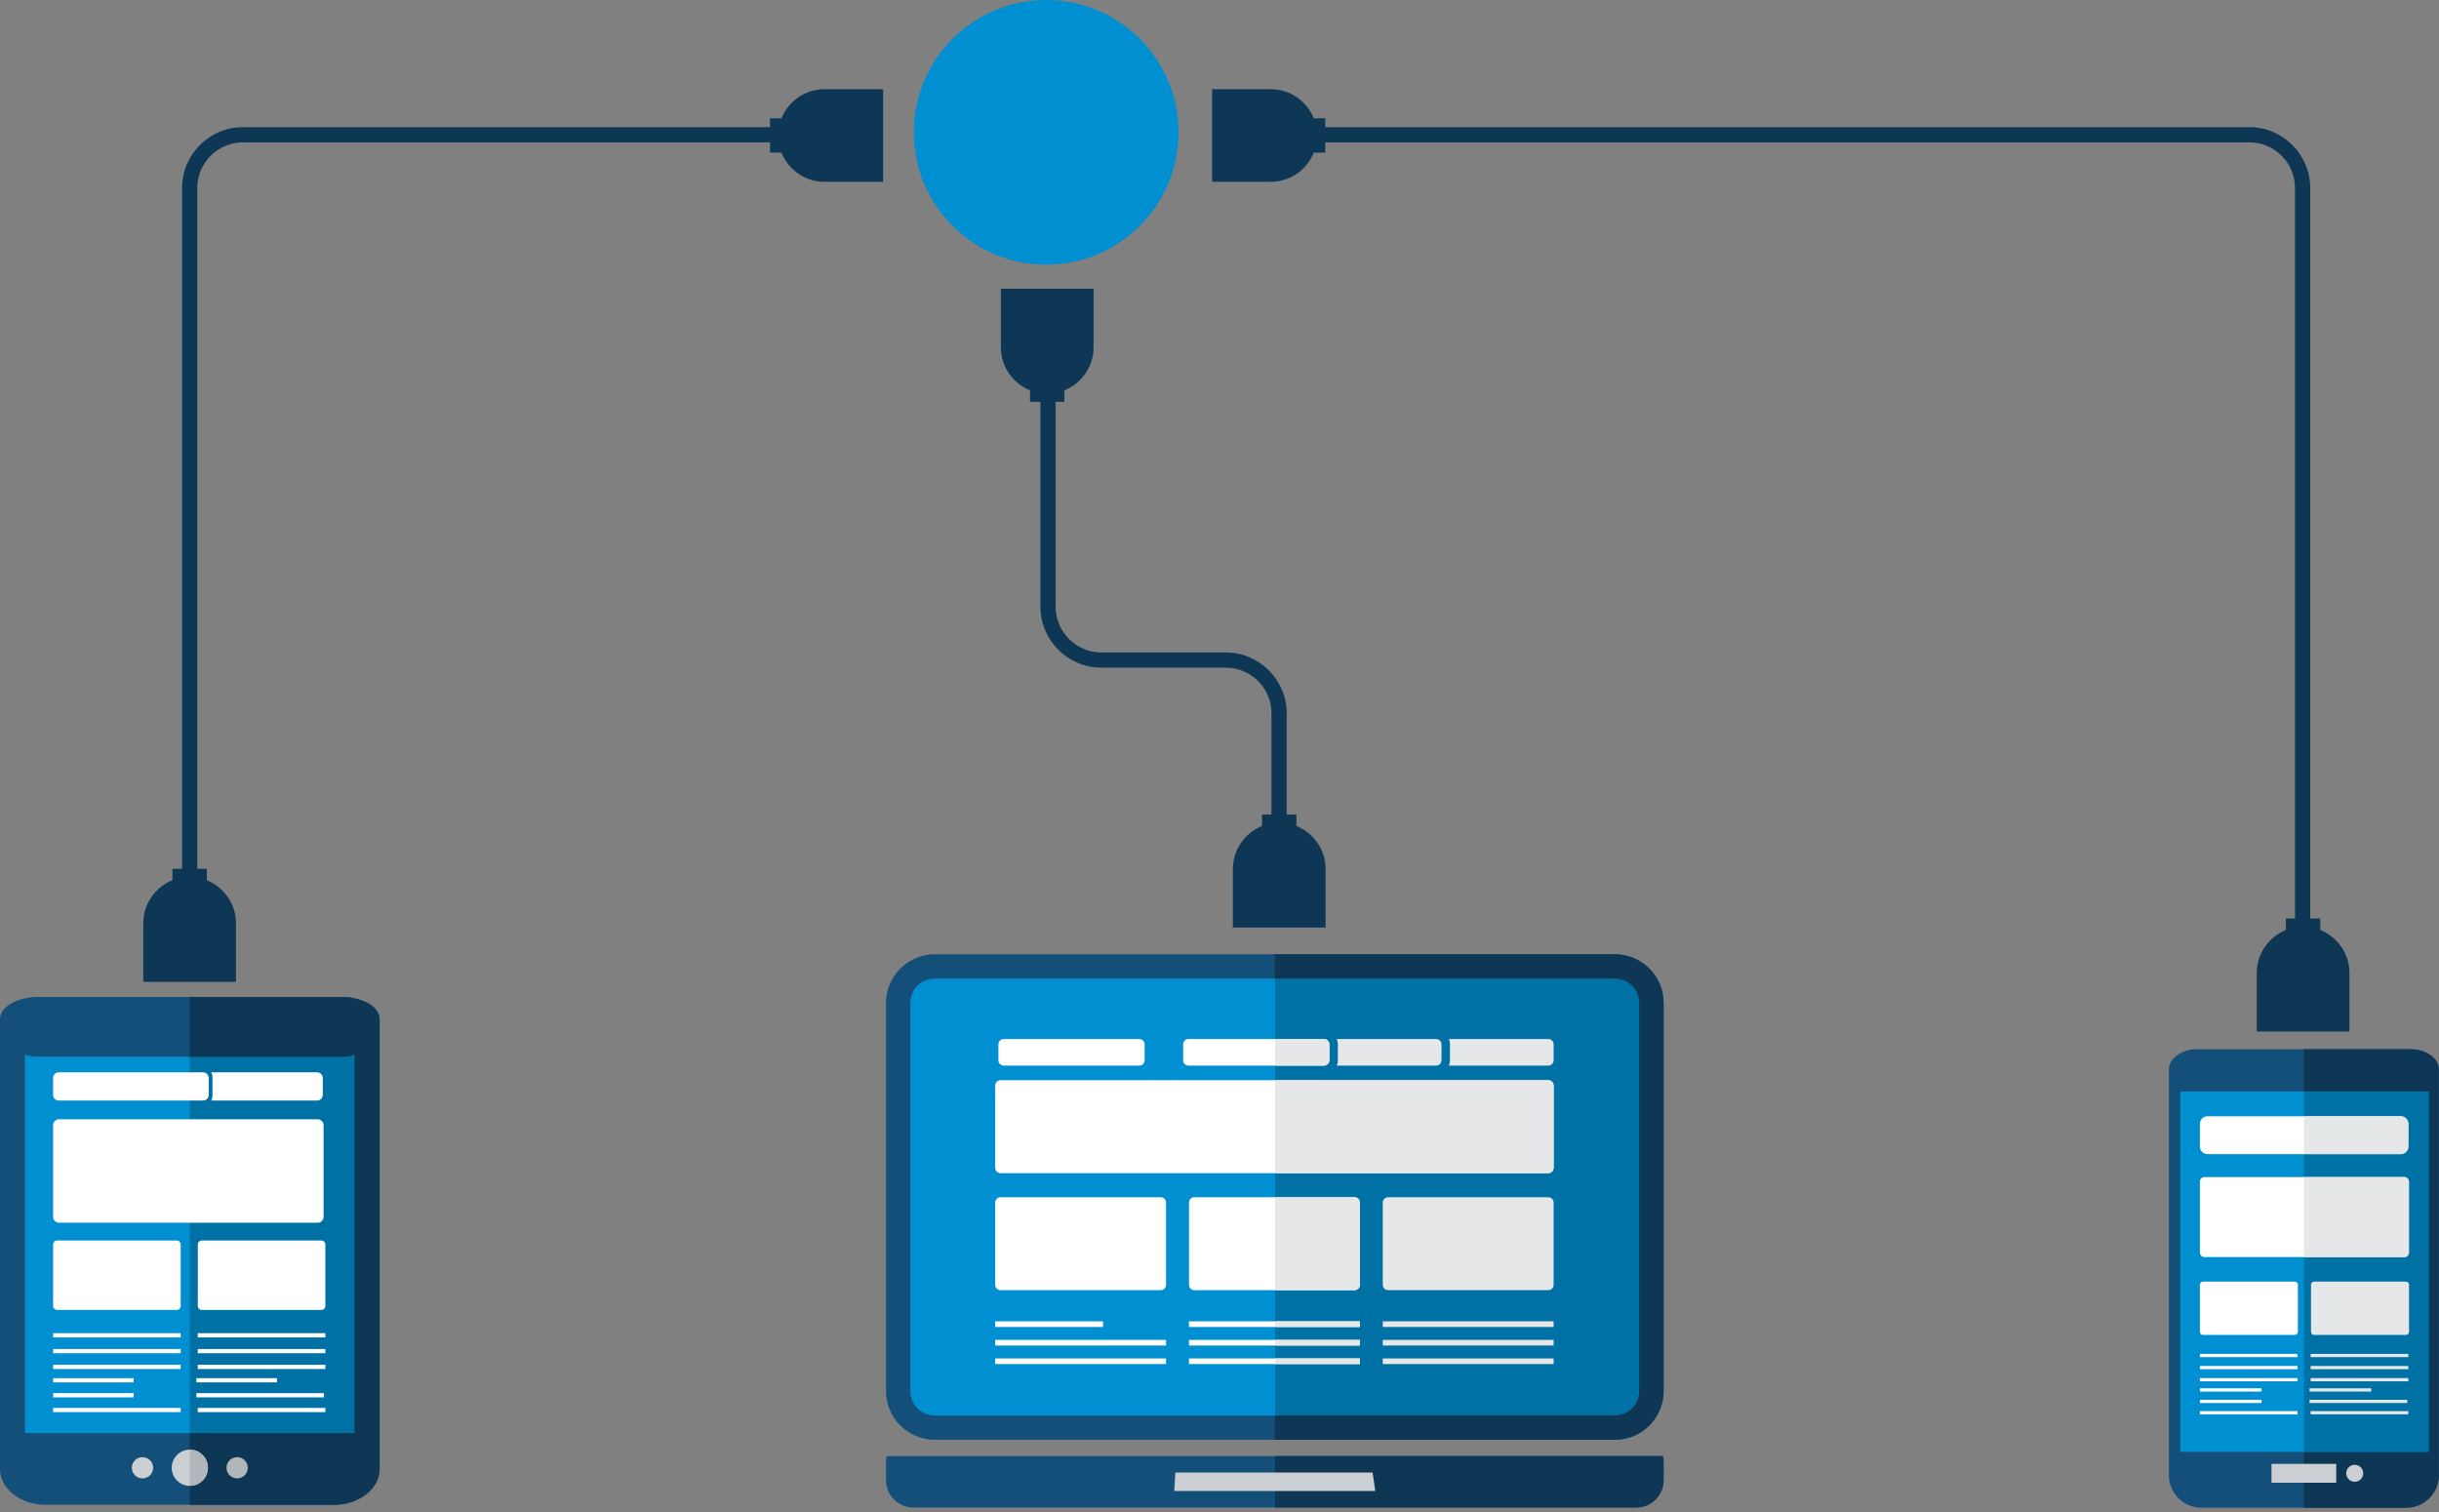 <?xml version="1.0" encoding="UTF-8" standalone="no"?>
<svg width="387px" height="240px" viewBox="0 0 387 240" version="1.1" xmlns="http://www.w3.org/2000/svg" xmlns:xlink="http://www.w3.org/1999/xlink">
    <rect x="0" y="0" width="387" height="240" fill="#808080" stroke="none"/>
    <!-- Generator: Sketch 42 (36781) - http://www.bohemiancoding.com/sketch -->
    <title>ilustracja_rwd</title>
    <desc>Created with Sketch.</desc>
    <defs></defs>
    <g id="Page-1" stroke="none" stroke-width="1" fill="none" fill-rule="evenodd">
        <g id="Aplikacje.gov.pl---Oświadczenie" transform="translate(-431, -1127)">
            <g id="Automatyzacja-procesów" transform="translate(431, 1127)">
                <g id="ilustracja_rwd">
                    <path d="M368.165,145.761 L366.567,145.761 L366.567,29.83 C366.567,24.519 362.217,20.173 356.9,20.173 L210.282,20.173 L210.282,18.777 L208.462,18.777 C207.372,16.076 204.722,14.154 201.64,14.154 L192.326,14.154 L192.326,28.848 L201.64,28.848 C204.722,28.848 207.372,26.927 208.461,24.225 L210.282,24.225 L210.282,22.588 L356.9,22.588 C360.898,22.588 364.15,25.837 364.15,29.83 L364.15,145.761 L362.711,145.761 L362.711,147.579 C360.007,148.668 358.084,151.315 358.084,154.394 L358.084,163.7 L372.792,163.7 L372.792,154.394 C372.792,151.315 370.868,148.668 368.165,147.58 L368.165,145.761 Z" id="Fill-56" fill="#0D3754"></path>
                    <path d="M130.815,14.154 C127.733,14.154 125.083,16.076 123.993,18.777 L122.173,18.777 L122.173,20.173 L38.554,20.173 C33.238,20.173 28.888,24.519 28.888,29.83 L28.888,137.869 L27.36,137.869 L27.36,139.687 C24.656,140.776 22.733,143.423 22.733,146.501 L22.733,155.807 L37.441,155.807 L37.441,146.501 C37.441,143.423 35.518,140.776 32.814,139.687 L32.814,137.869 L31.304,137.869 L31.304,29.83 C31.304,25.837 34.557,22.588 38.554,22.588 L122.173,22.588 L122.173,24.225 L123.993,24.225 C125.083,26.926 127.733,28.848 130.815,28.848 L140.129,28.848 L140.129,14.154 L130.815,14.154 Z" id="Fill-57" fill="#0D3754"></path>
                    <path d="M205.704,129.257 L204.163,129.257 L204.163,113.195 C204.163,107.884 199.814,103.538 194.497,103.538 L190.671,103.538 L174.753,103.537 C170.755,103.537 167.503,100.288 167.503,96.294 L167.503,63.759 L168.889,63.759 L168.889,61.941 C171.593,60.853 173.516,58.206 173.516,55.127 L173.516,45.821 L158.808,45.821 L158.808,55.127 C158.808,58.206 160.732,60.853 163.435,61.942 L163.435,63.759 L165.087,63.759 L165.087,96.294 C165.087,101.605 169.436,105.951 174.753,105.951 L186.079,105.951 L194.497,105.952 C198.495,105.952 201.747,109.202 201.747,113.195 L201.747,129.257 L200.25,129.257 L200.25,131.075 C197.547,132.164 195.623,134.811 195.623,137.89 L195.623,147.196 L210.331,147.196 L210.331,137.89 C210.331,134.812 208.408,132.164 205.704,131.076 L205.704,129.257 Z" id="Fill-58" fill="#0D3754"></path>
                    <circle id="Oval" fill="#0090D1" cx="166" cy="21" r="21"></circle>
                    <path d="M263.855,231.067 L248.101,231.067 L200.693,231.067 L192.769,231.067 L184.941,231.067 L140.696,231.067 C140.626,231.377 140.585,231.697 140.585,232.027 L140.585,234.905 C140.585,237.28 142.529,239.224 144.906,239.224 L184.941,239.224 L192.769,239.224 L200.693,239.224 L243.891,239.224 L259.644,239.224 C262.022,239.224 263.966,237.28 263.966,234.905 L263.966,232.027 C263.966,231.697 263.926,231.377 263.855,231.067" id="Fill-60" fill="#134F78"></path>
                    <path d="M263.855,231.067 L248.101,231.067 L202.327,231.067 L202.327,239.224 L243.891,239.224 L259.644,239.224 C262.022,239.224 263.966,237.28 263.966,234.905 L263.966,232.027 C263.966,231.697 263.926,231.377 263.855,231.067" id="Fill-61" fill="#0D3754"></path>
                    <polygon id="Fill-62" fill="#CBCFD3" points="218.224 236.609 186.327 236.609 186.482 233.681 217.787 233.681"></polygon>
                    <polygon id="Fill-63" fill="#0090D1" points="143.42 225.406 261.234 225.406 261.234 155.129 143.42 155.129"></polygon>
                    <polygon id="Fill-64" fill="#0071A4" points="202.327 225.406 261.445 225.406 261.445 155.129 202.327 155.129"></polygon>
                    <path d="M260.11,220.772 C260.11,222.895 258.382,224.623 256.255,224.623 L148.296,224.623 C146.17,224.623 144.441,222.895 144.441,220.772 L144.441,159.141 C144.441,157.017 146.17,155.289 148.296,155.289 L256.255,155.289 C258.382,155.289 260.11,157.017 260.11,159.141 L260.11,220.772 Z M256.255,151.439 L148.296,151.439 C144.056,151.439 140.585,154.905 140.585,159.141 L140.585,220.772 C140.585,225.008 144.056,228.474 148.296,228.474 L256.255,228.474 C260.495,228.474 263.966,225.008 263.966,220.772 L263.966,159.141 C263.966,154.905 260.495,151.439 256.255,151.439 L256.255,151.439 Z" id="Fill-65" fill="#134F78"></path>
                    <path d="M256.255,151.439 L202.276,151.439 L202.276,155.289 L256.255,155.289 C258.382,155.289 260.11,157.018 260.11,159.141 L260.11,220.772 C260.11,222.895 258.382,224.623 256.255,224.623 L202.276,224.623 L202.276,228.474 L256.255,228.474 C260.495,228.474 263.966,225.009 263.966,220.772 L263.966,159.141 C263.966,154.905 260.495,151.439 256.255,151.439" id="Fill-66" fill="#0D3754"></path>
                    <path d="M181.625,168.255 C181.625,168.719 181.246,169.099 180.782,169.099 L159.263,169.099 C158.799,169.099 158.419,168.719 158.419,168.255 L158.419,165.726 C158.419,165.263 158.799,164.883 159.263,164.883 L180.782,164.883 C181.246,164.883 181.625,165.263 181.625,165.726 L181.625,168.255 Z" id="Fill-67" fill="#FFFFFF"></path>
                    <path d="M246.514,185.326 C246.514,185.789 246.135,186.17 245.67,186.17 L158.755,186.17 C158.29,186.17 157.91,185.789 157.91,185.326 L157.91,172.259 C157.91,171.796 158.29,171.416 158.755,171.416 L245.67,171.416 C246.135,171.416 246.514,171.796 246.514,172.259 L246.514,185.326 Z" id="Fill-68" fill="#FFFFFF"></path>
                    <path d="M246.514,203.895 C246.514,204.36 246.135,204.74 245.67,204.74 L220.249,204.74 C219.785,204.74 219.406,204.36 219.406,203.895 L219.406,190.829 C219.406,190.366 219.785,189.986 220.249,189.986 L245.67,189.986 C246.135,189.986 246.514,190.366 246.514,190.829 L246.514,203.895 Z" id="Fill-69" fill="#E6E7E8"></path>
                    <path d="M215.766,203.895 C215.766,204.36 215.387,204.74 214.923,204.74 L189.502,204.74 C189.037,204.74 188.658,204.36 188.658,203.895 L188.658,190.829 C188.658,190.366 189.037,189.986 189.502,189.986 L214.923,189.986 C215.387,189.986 215.766,190.366 215.766,190.829 L215.766,203.895 Z" id="Fill-70" fill="#FFFFFF"></path>
                    <path d="M185.019,203.895 C185.019,204.36 184.639,204.74 184.175,204.74 L158.755,204.74 C158.29,204.74 157.91,204.36 157.91,203.895 L157.91,190.829 C157.91,190.366 158.29,189.986 158.755,189.986 L184.175,189.986 C184.639,189.986 185.019,190.366 185.019,190.829 L185.019,203.895 Z" id="Fill-71" fill="#FFFFFF"></path>
                    <polygon id="Fill-72" fill="#FFFFFF" points="157.91 210.579 175.026 210.579 175.026 209.684 157.91 209.684"></polygon>
                    <polygon id="Fill-73" fill="#FFFFFF" points="157.91 213.522 185.019 213.522 185.019 212.627 157.91 212.627"></polygon>
                    <polygon id="Fill-74" fill="#FFFFFF" points="188.657 213.522 215.766 213.522 215.766 212.627 188.657 212.627"></polygon>
                    <polygon id="Fill-75" fill="#E6E7E8" points="219.406 213.522 246.514 213.522 246.514 212.627 219.406 212.627"></polygon>
                    <polygon id="Fill-76" fill="#FFFFFF" points="157.91 216.465 185.019 216.465 185.019 215.571 157.91 215.571"></polygon>
                    <polygon id="Fill-77" fill="#FFFFFF" points="188.657 216.465 215.766 216.465 215.766 215.571 188.657 215.571"></polygon>
                    <polygon id="Fill-78" fill="#E6E7E8" points="219.406 216.465 246.514 216.465 246.514 215.571 219.406 215.571"></polygon>
                    <polygon id="Fill-79" fill="#FFFFFF" points="188.657 210.579 215.766 210.579 215.766 209.684 188.657 209.684"></polygon>
                    <polygon id="Fill-80" fill="#E6E7E8" points="219.406 210.579 246.514 210.579 246.514 209.684 219.406 209.684"></polygon>
                    <path d="M210.937,168.255 C210.937,168.719 210.557,169.099 210.093,169.099 L188.575,169.099 C188.11,169.099 187.731,168.719 187.731,168.255 L187.731,165.726 C187.731,165.263 188.11,164.883 188.575,164.883 L210.093,164.883 C210.557,164.883 210.937,165.263 210.937,165.726 L210.937,168.255 Z" id="Fill-81" fill="#FFFFFF"></path>
                    <path d="M245.67,164.883 L229.898,164.883 C230.008,165.142 230.069,165.428 230.069,165.726 L230.069,168.255 C230.069,168.554 230.008,168.839 229.898,169.099 L245.67,169.099 C246.135,169.099 246.514,168.719 246.514,168.255 L246.514,165.726 C246.514,165.263 246.135,164.883 245.67,164.883" id="Fill-82" fill="#E6E7E8"></path>
                    <path d="M227.882,164.883 L212.11,164.883 C212.218,165.142 212.28,165.428 212.28,165.726 L212.28,168.255 C212.28,168.554 212.218,168.839 212.11,169.099 L227.882,169.099 C228.346,169.099 228.725,168.719 228.725,168.255 L228.725,165.726 C228.725,165.263 228.346,164.883 227.882,164.883" id="Fill-83" fill="#E6E7E8"></path>
                    <path d="M210.093,164.883 L202.327,164.883 L202.327,169.099 L210.093,169.099 C210.557,169.099 210.937,168.719 210.937,168.255 L210.937,165.726 C210.937,165.263 210.557,164.883 210.093,164.883" id="Fill-84" fill="#E6E7E8"></path>
                    <path d="M245.67,171.417 L202.327,171.417 L202.327,186.17 L245.67,186.17 C246.135,186.17 246.514,185.789 246.514,185.326 L246.514,172.26 C246.514,171.796 246.135,171.417 245.67,171.417" id="Fill-85" fill="#E6E7E8"></path>
                    <path d="M214.923,189.986 L202.327,189.986 L202.327,204.74 L214.923,204.74 C215.387,204.74 215.766,204.36 215.766,203.895 L215.766,190.829 C215.766,190.366 215.387,189.986 214.923,189.986" id="Fill-86" fill="#E6E7E8"></path>
                    <polygon id="Fill-87" fill="#E6E7E8" points="202.327 210.579 215.767 210.579 215.767 209.684 202.327 209.684"></polygon>
                    <polygon id="Fill-88" fill="#E6E7E8" points="202.327 213.522 215.767 213.522 215.767 212.627 202.327 212.627"></polygon>
                    <polygon id="Fill-89" fill="#E6E7E8" points="202.327 216.465 215.767 216.465 215.767 215.571 202.327 215.571"></polygon>
                    <path d="M384.163,229.549 C383.464,229.192 382.674,228.984 381.838,228.984 L365.56,228.984 L365.559,228.984 L349.282,228.984 C348.446,228.984 347.656,229.192 346.957,229.549 L346.957,174.787 C347.416,174.957 347.907,175.065 348.426,175.065 L365.559,175.065 L365.56,175.065 L382.695,175.065 C383.212,175.065 383.703,174.957 384.163,174.787 L384.163,229.549 Z M382.695,166.506 L365.56,166.506 L365.559,166.506 L348.426,166.506 C346.442,166.506 344.143,167.806 344.143,169.716 L344.143,234.119 C344.143,236.942 346.456,239.254 349.282,239.254 L365.559,239.254 L365.56,239.254 L381.838,239.254 C384.663,239.254 386.977,236.942 386.977,234.119 L386.977,169.716 C386.977,167.806 384.678,166.506 382.695,166.506 L382.695,166.506 Z" id="Fill-90" fill="#134F78"></path>
                    <path d="M382.695,166.506 L365.56,166.506 L365.559,166.506 L365.559,175.065 L365.56,175.065 L382.695,175.065 C383.212,175.065 383.703,174.958 384.163,174.787 L384.163,229.548 C383.464,229.191 382.674,228.984 381.839,228.984 L365.56,228.984 L365.559,228.984 L365.559,239.254 L365.56,239.254 L381.839,239.254 C384.663,239.254 386.977,236.943 386.977,234.118 L386.977,169.716 C386.977,167.806 384.678,166.506 382.695,166.506" id="Fill-91" fill="#0D3754"></path>
                    <polygon id="Fill-92" fill="#CBCFD3" points="360.423 235.295 370.695 235.295 370.695 232.301 360.423 232.301"></polygon>
                    <polygon id="Fill-93" fill="#0090D1" points="345.952 230.393 385.349 230.393 385.349 173.21 345.952 173.21"></polygon>
                    <polygon id="Fill-94" fill="#0071A4" points="365.56 230.393 385.349 230.393 385.349 173.21 365.56 173.21"></polygon>
                    <path d="M374.975,233.797 C374.975,234.541 374.371,235.143 373.626,235.143 C372.883,235.143 372.278,234.541 372.278,233.797 C372.278,233.054 372.883,232.451 373.626,232.451 C374.371,232.451 374.975,233.054 374.975,233.797" id="Fill-95" fill="#CBCFD3"></path>
                    <path d="M382.134,181.948 C382.134,182.609 381.593,183.15 380.931,183.15 L350.261,183.15 C349.598,183.15 349.059,182.609 349.059,181.948 L349.059,178.343 C349.059,177.684 349.598,177.142 350.261,177.142 L380.931,177.142 C381.593,177.142 382.134,177.684 382.134,178.343 L382.134,181.948 Z" id="Fill-96" fill="#FFFFFF"></path>
                    <polygon id="Fill-97" fill="#FFFFFF" points="349.059 220.827 358.843 220.827 358.843 220.315 349.059 220.315"></polygon>
                    <polygon id="Fill-98" fill="#E6E7E8" points="366.465 220.827 376.251 220.827 376.251 220.315 366.465 220.315"></polygon>
                    <polygon id="Fill-99" fill="#FFFFFF" points="349.059 222.647 358.843 222.647 358.843 222.135 349.059 222.135"></polygon>
                    <polygon id="Fill-100" fill="#FFFFFF" points="349.058 217.281 364.555 217.281 364.555 216.77 349.058 216.77"></polygon>
                    <polygon id="Fill-101" fill="#E6E7E8" points="366.635 217.281 382.134 217.281 382.134 216.77 366.635 216.77"></polygon>
                    <polygon id="Fill-102" fill="#FFFFFF" points="349.058 219.201 364.555 219.201 364.555 218.69 349.058 218.69"></polygon>
                    <polygon id="Fill-103" fill="#E6E7E8" points="366.635 219.201 382.134 219.201 382.134 218.69 366.635 218.69"></polygon>
                    <polygon id="Fill-104" fill="#E6E7E8" points="366.635 224.44 382.134 224.44 382.134 223.93 366.635 223.93"></polygon>
                    <polygon id="Fill-105" fill="#E6E7E8" points="366.465 222.647 381.962 222.647 381.962 222.135 366.465 222.135"></polygon>
                    <polygon id="Fill-106" fill="#FFFFFF" points="349.058 224.44 364.555 224.44 364.555 223.93 349.058 223.93"></polygon>
                    <polygon id="Fill-107" fill="#FFFFFF" points="349.058 215.362 364.555 215.362 364.555 214.851 349.058 214.851"></polygon>
                    <polygon id="Fill-108" fill="#E6E7E8" points="366.635 215.362 382.134 215.362 382.134 214.851 366.635 214.851"></polygon>
                    <path d="M382.244,211.359 C382.244,211.625 382.026,211.843 381.76,211.843 L367.177,211.843 C366.912,211.843 366.694,211.625 366.694,211.359 L366.694,203.865 C366.694,203.598 366.912,203.381 367.177,203.381 L381.76,203.381 C382.026,203.381 382.244,203.598 382.244,203.865 L382.244,211.359 Z" id="Fill-109" fill="#E6E7E8"></path>
                    <path d="M364.607,211.359 C364.607,211.625 364.388,211.843 364.122,211.843 L349.542,211.843 C349.275,211.843 349.059,211.625 349.059,211.359 L349.059,203.865 C349.059,203.598 349.275,203.381 349.542,203.381 L364.122,203.381 C364.388,203.381 364.607,203.598 364.607,203.865 L364.607,211.359 Z" id="Fill-110" fill="#FFFFFF"></path>
                    <path d="M381.502,186.794 L364.666,186.794 L361.266,186.794 L349.784,186.794 C349.384,186.794 349.059,187.12 349.059,187.518 L349.059,198.759 C349.059,199.158 349.384,199.485 349.784,199.485 L361.266,199.485 L364.666,199.485 L381.502,199.485 C381.902,199.485 382.228,199.158 382.228,198.759 L382.228,187.518 C382.228,187.12 381.902,186.794 381.502,186.794" id="Fill-111" fill="#FFFFFF"></path>
                    <path d="M380.931,177.142 L365.56,177.142 L365.56,183.15 L380.931,183.15 C381.593,183.15 382.133,182.609 382.133,181.948 L382.133,178.343 C382.133,177.684 381.593,177.142 380.931,177.142" id="Fill-112" fill="#E6E7E8"></path>
                    <path d="M381.502,186.794 L365.56,186.794 L365.56,199.485 L381.502,199.485 C381.902,199.485 382.228,199.158 382.228,198.759 L382.228,187.518 C382.228,187.12 381.902,186.794 381.502,186.794" id="Fill-113" fill="#E6E7E8"></path>
                    <polygon id="Fill-114" fill="#0090D1" points="1.904 229.067 58.265 229.067 58.265 164.374 1.904 164.374"></polygon>
                    <polygon id="Fill-115" fill="#0071A4" points="30.118 229.067 58.265 229.067 58.265 164.374 30.118 164.374"></polygon>
                    <path d="M56.278,227.42 L30.117,227.42 L3.956,227.42 L3.956,167.381 C4.605,167.569 5.296,167.688 6.023,167.688 L30.117,167.688 L54.212,167.688 C54.94,167.688 55.63,167.569 56.278,167.381 L56.278,227.42 Z M54.212,158.206 L30.117,158.206 L6.023,158.206 C3.232,158.206 0,159.493 0,161.762 L0,233.11 C0,236.24 3.252,238.799 7.229,238.799 L30.117,238.799 L53.007,238.799 C56.983,238.799 60.234,236.24 60.234,233.11 L60.234,161.762 C60.234,159.493 57.003,158.206 54.212,158.206 L54.212,158.206 Z" id="Fill-116" fill="#134F78"></path>
                    <path d="M54.212,158.206 L30.117,158.206 L30.116,158.206 L30.116,167.688 L30.117,167.688 L54.212,167.688 C54.94,167.688 55.63,167.569 56.277,167.381 L56.277,227.42 L30.117,227.42 L30.116,227.42 L30.116,238.8 L30.117,238.8 L53.007,238.8 C56.983,238.8 60.234,236.24 60.234,233.11 L60.234,161.761 C60.234,159.494 57.003,158.206 54.212,158.206" id="Fill-117" fill="#0D3754"></path>
                    <path d="M30.118,235.791 C28.532,235.791 27.246,234.506 27.246,232.922 C27.246,231.338 28.532,230.052 30.118,230.052 C31.705,230.052 32.989,231.338 32.989,232.922 C32.989,234.506 31.705,235.791 30.118,235.791" id="Fill-118" fill="#CBCFD3"></path>
                    <path d="M30.118,230.052 L30.117,230.052 L30.117,235.791 L30.118,235.791 C31.705,235.791 32.989,234.506 32.989,232.922 C32.989,231.338 31.705,230.052 30.118,230.052" id="Fill-119" fill="#B2B5B9"></path>
                    <path d="M37.628,234.608 C36.696,234.608 35.939,233.854 35.939,232.922 C35.939,231.99 36.696,231.235 37.628,231.235 C38.56,231.235 39.315,231.99 39.315,232.922 C39.315,233.854 38.56,234.608 37.628,234.608" id="Fill-120" fill="#B2B5B9"></path>
                    <path d="M22.609,234.608 C21.677,234.608 20.921,233.854 20.921,232.922 C20.921,231.99 21.677,231.235 22.609,231.235 C23.54,231.235 24.296,231.99 24.296,232.922 C24.296,233.854 23.54,234.608 22.609,234.608" id="Fill-121" fill="#CBCFD3"></path>
                    <path d="M33.115,173.753 C33.115,174.246 32.712,174.649 32.219,174.649 L9.325,174.649 C8.831,174.649 8.427,174.246 8.427,173.753 L8.427,171.063 C8.427,170.569 8.831,170.165 9.325,170.165 L32.219,170.165 C32.712,170.165 33.115,170.569 33.115,171.063 L33.115,173.753 Z" id="Fill-122" fill="#FFFFFF"></path>
                    <path d="M51.626,207.243 C51.626,207.589 51.344,207.872 50.996,207.872 L32.015,207.872 C31.669,207.872 31.385,207.589 31.385,207.243 L31.385,197.487 C31.385,197.14 31.669,196.856 32.015,196.856 L50.996,196.856 C51.344,196.856 51.626,197.14 51.626,197.487 L51.626,207.243 Z" id="Fill-123" fill="#FFFFFF"></path>
                    <path d="M28.668,207.243 C28.668,207.589 28.385,207.872 28.038,207.872 L9.057,207.872 C8.71,207.872 8.428,207.589 8.428,207.243 L8.428,197.487 C8.428,197.14 8.71,196.856 9.057,196.856 L28.038,196.856 C28.385,196.856 28.668,197.14 28.668,197.487 L28.668,207.243 Z" id="Fill-124" fill="#FFFFFF"></path>
                    <polygon id="Fill-125" fill="#FFFFFF" points="31.162 219.37 43.944 219.37 43.944 218.702 31.162 218.702"></polygon>
                    <polygon id="Fill-126" fill="#FFFFFF" points="31.385 214.741 51.626 214.741 51.626 214.074 31.385 214.074"></polygon>
                    <polygon id="Fill-127" fill="#FFFFFF" points="31.385 217.249 51.626 217.249 51.626 216.58 31.385 216.58"></polygon>
                    <polygon id="Fill-128" fill="#FFFFFF" points="31.385 224.091 51.626 224.091 51.626 223.423 31.385 223.423"></polygon>
                    <polygon id="Fill-129" fill="#FFFFFF" points="31.163 221.748 51.404 221.748 51.404 221.081 31.163 221.081"></polygon>
                    <polygon id="Fill-130" fill="#FFFFFF" points="31.385 212.233 51.626 212.233 51.626 211.564 31.385 211.564"></polygon>
                    <path d="M50.405,177.619 L28.621,177.619 L24.223,177.619 L9.366,177.619 C8.85,177.619 8.428,178.041 8.428,178.556 L8.428,193.1 C8.428,193.617 8.85,194.039 9.366,194.039 L24.223,194.039 L28.621,194.039 L50.405,194.039 C50.922,194.039 51.344,193.617 51.344,193.1 L51.344,178.556 C51.344,178.041 50.922,177.619 50.405,177.619" id="Fill-131" fill="#FFFFFF"></path>
                    <polygon id="Fill-132" fill="#FFFFFF" points="28.668 211.564 9.326 211.564 8.428 211.564 8.428 212.233 10.234 212.233 28.668 212.233 28.668 212.233 28.668 211.564"></polygon>
                    <polygon id="Fill-133" fill="#FFFFFF" points="13.408 214.074 8.427 214.074 8.427 214.741 13.408 214.741 28.668 214.741 28.669 214.741 28.669 214.074 28.668 214.074"></polygon>
                    <polygon id="Fill-134" fill="#FFFFFF" points="21.208 219.37 21.208 219.37 21.208 218.702 21.208 218.702 13.408 218.702 8.428 218.702 8.428 219.37 13.408 219.37"></polygon>
                    <polygon id="Fill-135" fill="#FFFFFF" points="13.408 216.58 8.427 216.58 8.427 217.249 13.408 217.249 28.668 217.249 28.669 217.249 28.669 216.58 28.668 216.58"></polygon>
                    <polygon id="Fill-136" fill="#FFFFFF" points="16.227 221.748 21.208 221.748 21.208 221.081 16.227 221.081 13.408 221.081 8.428 221.081 8.428 221.748 13.408 221.748"></polygon>
                    <polygon id="Fill-137" fill="#FFFFFF" points="13.408 223.423 8.427 223.423 8.427 224.091 13.408 224.091 23.688 224.091 28.668 224.091 28.668 223.423 23.688 223.423"></polygon>
                    <path d="M50.318,170.165 L33.537,170.165 C33.653,170.442 33.719,170.744 33.719,171.062 L33.719,173.753 C33.719,174.071 33.653,174.373 33.537,174.649 L50.318,174.649 C50.812,174.649 51.216,174.245 51.216,173.753 L51.216,171.062 C51.216,170.569 50.812,170.165 50.318,170.165" id="Fill-138" fill="#FFFFFF"></path>
                </g>
            </g>
        </g>
    </g>
</svg>